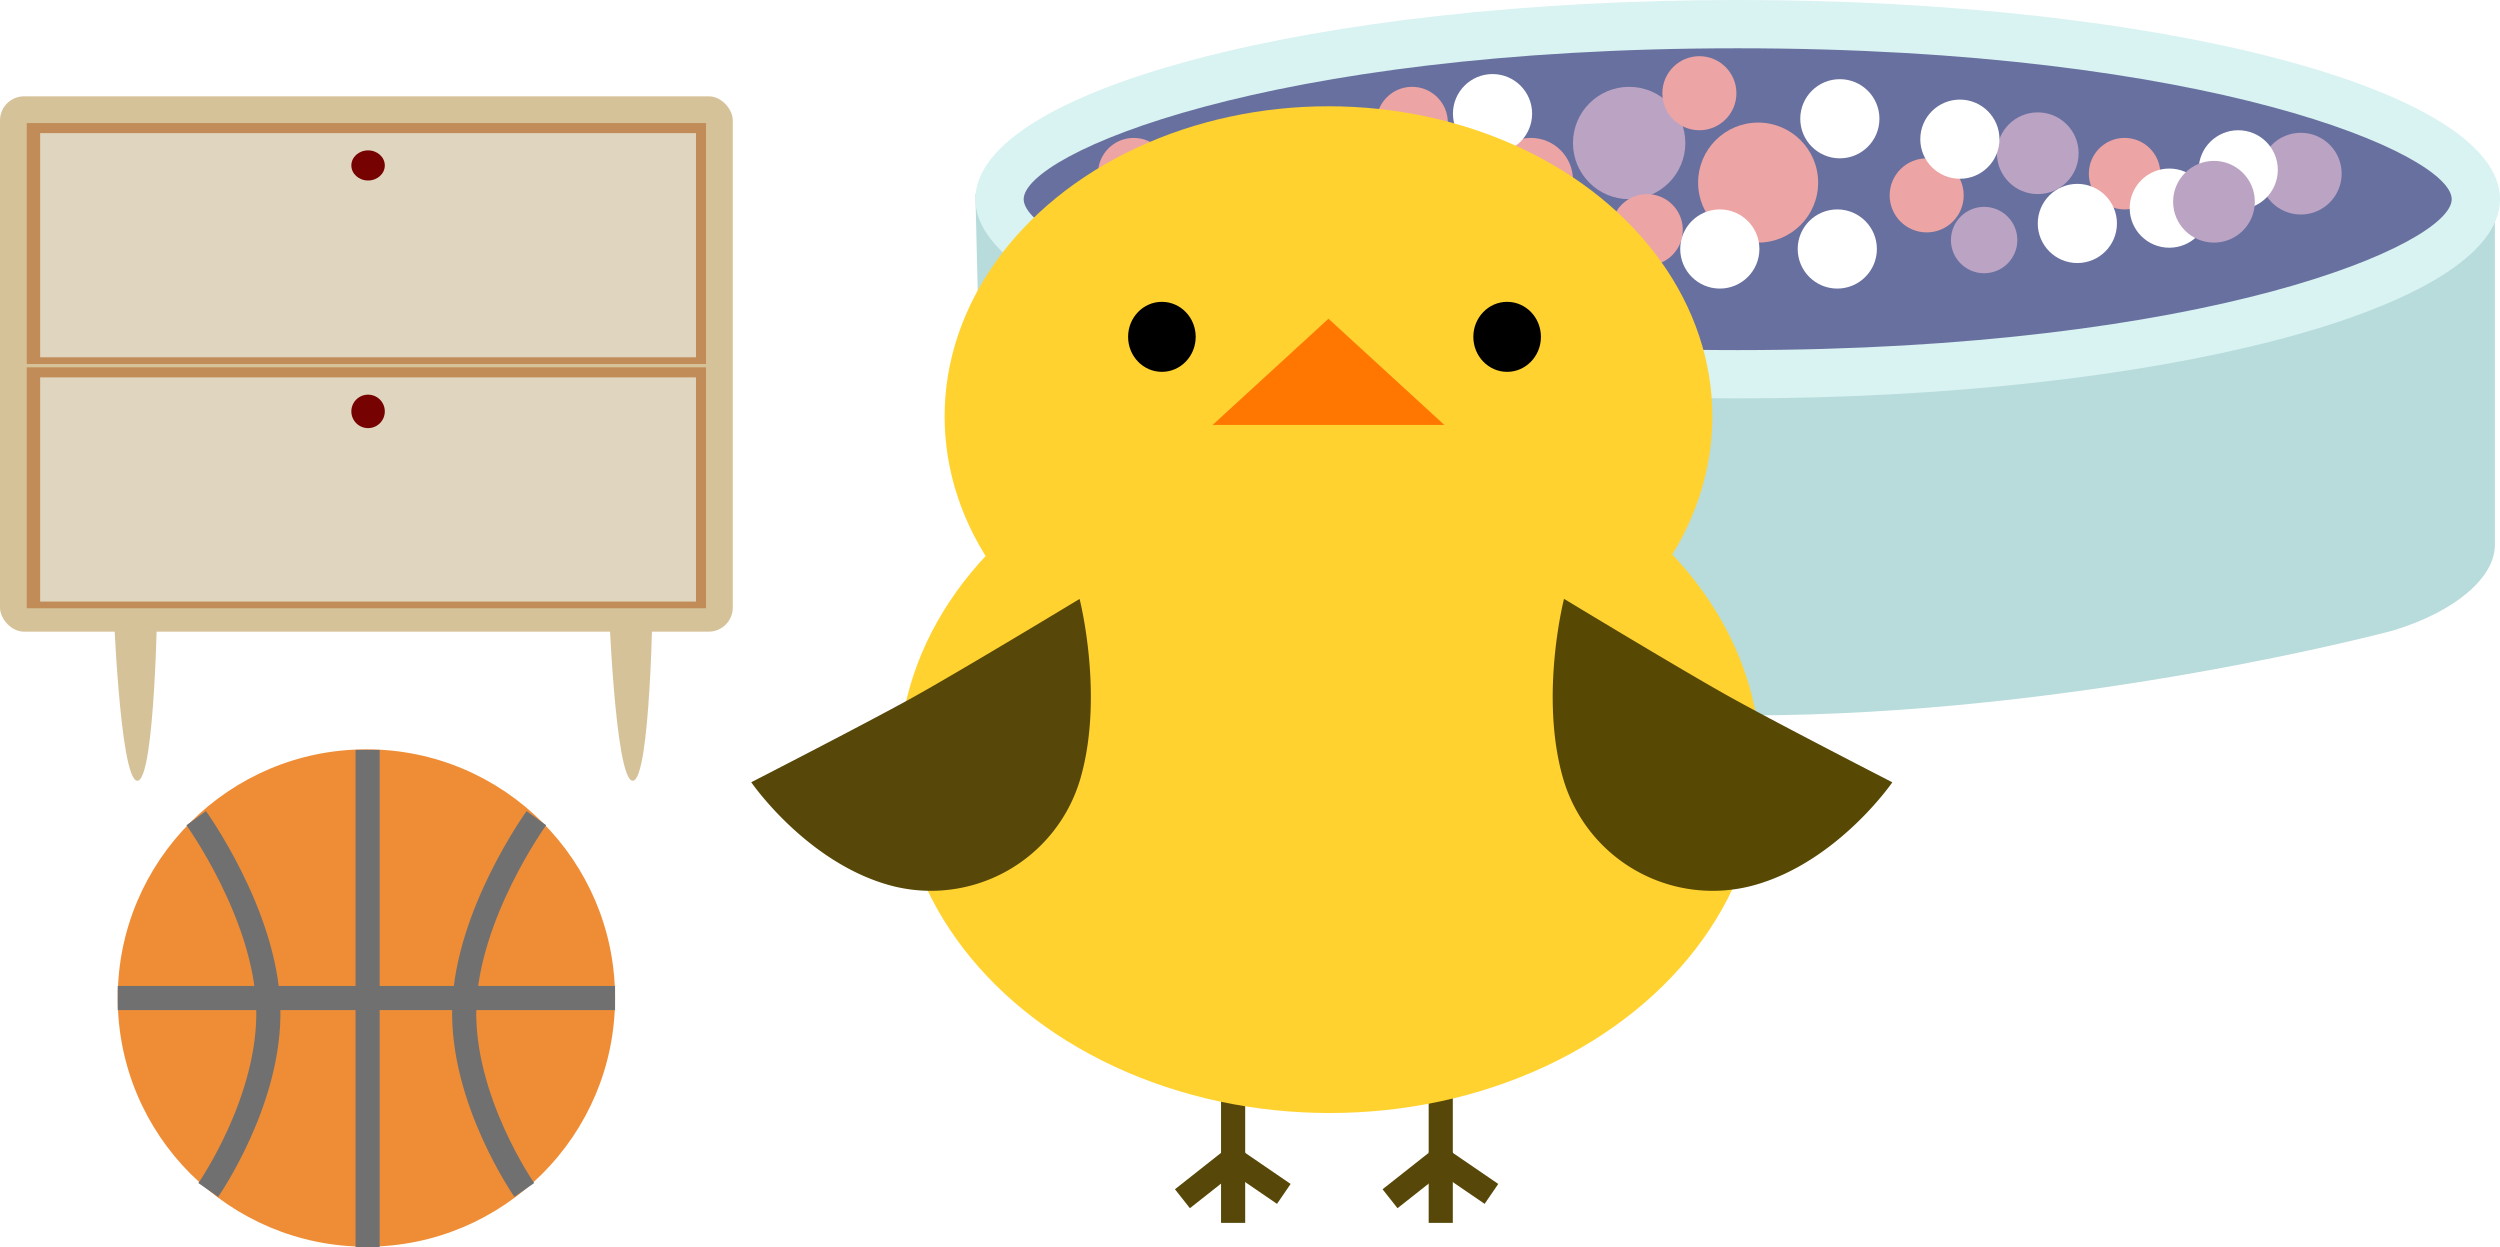 <svg xmlns="http://www.w3.org/2000/svg" xmlns:xlink="http://www.w3.org/1999/xlink" width="1035.515" height="516.614" viewBox="0 0 1035.515 516.614">
  <defs>
    <filter id="Ellipse_37" x="136.526" y="53.293" width="31.86" height="30.474" filterUnits="userSpaceOnUse">
      <feOffset dy="3" input="SourceAlpha"/>
      <feGaussianBlur stdDeviation="3" result="blur"/>
      <feFlood flood-opacity="0.161"/>
      <feComposite operator="in" in2="blur"/>
      <feComposite in="SourceGraphic"/>
    </filter>
    <filter id="Ellipse_38" x="136.526" y="154.468" width="31.86" height="31.86" filterUnits="userSpaceOnUse">
      <feOffset dy="3" input="SourceAlpha"/>
      <feGaussianBlur stdDeviation="3" result="blur-2"/>
      <feFlood flood-opacity="0.161"/>
      <feComposite operator="in" in2="blur-2"/>
      <feComposite in="SourceGraphic"/>
    </filter>
  </defs>
  <g id="duck" transform="translate(-77.237 -540)">
    <g id="浴缸" transform="translate(481.249 540)">
      <path id="Path_8" data-name="Path 8" d="M0,0H629.387V145.328c0,13.18-15.749,27.384-42.17,35.448,0,0-131.107,35.157-267.369,35.157S42.17,180.776,42.17,180.776c-21.881-6.711-38.755-26.616-38.755-39.8Z" transform="translate(0 80.392)" fill="#b8dbdb"/>
      <g id="Path_9" data-name="Path 9" transform="translate(0 0)" fill="#68709f">
        <path d="M 315.751 155.016 C 126.318 155.016 10 112.785 10 82.508 C 10 52.231 126.318 10 315.751 10 C 505.185 10 621.503 52.231 621.503 82.508 C 621.503 112.785 505.185 155.016 315.751 155.016 Z" stroke="none"/>
        <path d="M 315.751 20 C 120.623 20 20 63.814 20 82.508 C 20 101.201 120.623 145.016 315.751 145.016 C 510.88 145.016 611.503 101.201 611.503 82.508 C 611.503 63.814 510.88 20 315.751 20 M 315.751 -1.52587890625e-05 C 490.136 -1.52587890625e-05 631.503 36.94 631.503 82.508 C 631.503 128.076 490.136 165.016 315.751 165.016 C 141.367 165.016 0 128.076 0 82.508 C 0 36.94 141.367 -1.52587890625e-05 315.751 -1.52587890625e-05 Z" stroke="none" fill="#d9f2f2"/>
      </g>
      <circle id="Ellipse_8" data-name="Ellipse 8" cx="13.751" cy="13.751" r="13.751" transform="translate(115.3 49.716)" fill="#bba3c4"/>
      <circle id="Ellipse_27" data-name="Ellipse 27" cx="13.751" cy="13.751" r="13.751" transform="translate(404.077 85.681)" fill="#bba3c4"/>
      <circle id="Ellipse_9" data-name="Ellipse 9" cx="16.925" cy="16.925" r="16.925" transform="translate(156.554 65.583)" fill="#bba3c4"/>
      <circle id="Ellipse_31" data-name="Ellipse 31" cx="16.925" cy="16.925" r="16.925" transform="translate(532.07 55.005)" fill="#bba3c4"/>
      <circle id="Ellipse_18" data-name="Ellipse 18" cx="16.925" cy="16.925" r="16.925" transform="translate(423.118 46.543)" fill="#bba3c4"/>
      <circle id="Ellipse_10" data-name="Ellipse 10" cx="23.271" cy="23.271" r="23.271" transform="translate(247.524 35.965)" fill="#bba3c4"/>
      <circle id="Ellipse_11" data-name="Ellipse 11" cx="14.809" cy="14.809" r="14.809" transform="translate(461.198 57.121)" fill="#eda4a4"/>
      <circle id="Ellipse_12" data-name="Ellipse 12" cx="17.454" cy="17.454" r="17.454" transform="translate(212.617 57.121)" fill="#eda4a4"/>
      <circle id="Ellipse_29" data-name="Ellipse 29" cx="17.454" cy="17.454" r="17.454" transform="translate(125.878 70.872)" fill="#eda4a4"/>
      <circle id="Ellipse_13" data-name="Ellipse 13" cx="15.338" cy="15.338" r="15.338" transform="translate(378.69 65.583)" fill="#eda4a4"/>
      <circle id="Ellipse_33" data-name="Ellipse 33" cx="15.338" cy="15.338" r="15.338" transform="translate(284.546 23.272)" fill="#eda4a4"/>
      <circle id="Ellipse_17" data-name="Ellipse 17" cx="24.858" cy="24.858" r="24.858" transform="translate(299.356 50.774)" fill="#eda4a4"/>
      <circle id="Ellipse_16" data-name="Ellipse 16" cx="14.809" cy="14.809" r="14.809" transform="translate(166.074 35.965)" fill="#eda4a4"/>
      <circle id="Ellipse_14" data-name="Ellipse 14" cx="14.809" cy="14.809" r="14.809" transform="translate(263.391 80.392)" fill="#eda4a4"/>
      <circle id="Ellipse_15" data-name="Ellipse 15" cx="14.809" cy="14.809" r="14.809" transform="translate(50.774 57.121)" fill="#eda4a4"/>
      <circle id="Ellipse_19" data-name="Ellipse 19" cx="16.396" cy="16.396" r="16.396" transform="translate(198.865 81.45)" fill="#fff"/>
      <circle id="Ellipse_28" data-name="Ellipse 28" cx="16.396" cy="16.396" r="16.396" transform="translate(197.808 30.676)" fill="#fff"/>
      <circle id="Ellipse_21" data-name="Ellipse 21" cx="16.396" cy="16.396" r="16.396" transform="translate(340.61 86.739)" fill="#fff"/>
      <circle id="Ellipse_26" data-name="Ellipse 26" cx="16.396" cy="16.396" r="16.396" transform="translate(391.384 41.254)" fill="#fff"/>
      <circle id="Ellipse_25" data-name="Ellipse 25" cx="16.396" cy="16.396" r="16.396" transform="translate(291.951 86.739)" fill="#fff"/>
      <circle id="Ellipse_22" data-name="Ellipse 22" cx="16.396" cy="16.396" r="16.396" transform="translate(440.042 76.161)" fill="#fff"/>
      <circle id="Ellipse_23" data-name="Ellipse 23" cx="16.396" cy="16.396" r="16.396" transform="translate(506.683 53.947)" fill="#fff"/>
      <circle id="Ellipse_24" data-name="Ellipse 24" cx="16.396" cy="16.396" r="16.396" transform="translate(341.667 32.792)" fill="#fff"/>
      <circle id="Ellipse_30" data-name="Ellipse 30" cx="16.396" cy="16.396" r="16.396" transform="translate(478.123 69.815)" fill="#fff"/>
      <circle id="Ellipse_20" data-name="Ellipse 20" cx="16.396" cy="16.396" r="16.396" transform="translate(96.26 66.641)" fill="#fff"/>
      <circle id="Ellipse_32" data-name="Ellipse 32" cx="16.925" cy="16.925" r="16.925" transform="translate(496.105 66.641)" fill="#bba3c4"/>
    </g>
    <g id="鴨子" transform="translate(381.503 584.022)">
      <line id="Line_17" data-name="Line 17" y2="31" transform="translate(206.498 408.5)" fill="none" stroke="#574809" stroke-width="10"/>
      <line id="Line_21" data-name="Line 21" y2="31" transform="translate(292.498 408.5)" fill="none" stroke="#574809" stroke-width="10"/>
      <line id="Line_18" data-name="Line 18" x1="19" y2="15" transform="translate(185.498 437.5)" fill="none" stroke="#574809" stroke-width="10"/>
      <line id="Line_24" data-name="Line 24" x1="19" y2="15" transform="translate(271.498 437.5)" fill="none" stroke="#574809" stroke-width="10"/>
      <line id="Line_19" data-name="Line 19" y2="29.25" transform="translate(206.498 433.25)" fill="none" stroke="#574809" stroke-width="10"/>
      <line id="Line_22" data-name="Line 22" y2="29.25" transform="translate(292.498 433.25)" fill="none" stroke="#574809" stroke-width="10"/>
      <line id="Line_20" data-name="Line 20" x2="19" y2="13" transform="translate(208.498 437.5)" fill="none" stroke="#574809" stroke-width="10"/>
      <line id="Line_23" data-name="Line 23" x2="19" y2="13" transform="translate(294.498 437.5)" fill="none" stroke="#574809" stroke-width="10"/>
      <ellipse id="Ellipse_2" data-name="Ellipse 2" cx="159" cy="128.5" rx="159" ry="128.5" transform="translate(86.998)" fill="#ffd230"/>
      <ellipse id="Ellipse_3" data-name="Ellipse 3" cx="178.5" cy="144" rx="178.5" ry="144" transform="translate(67.998 129)" fill="#ffd230"/>
      <path id="Polygon_1" data-name="Polygon 1" d="M48,0,96,44H0Z" transform="translate(197.998 88)" fill="#f70"/>
      <ellipse id="Ellipse_4" data-name="Ellipse 4" cx="14" cy="14.5" rx="14" ry="14.5" transform="translate(162.998 81)"/>
      <ellipse id="Ellipse_5" data-name="Ellipse 5" cx="14" cy="14.5" rx="14" ry="14.5" transform="translate(305.998 81)"/>
      <path id="Path_10" data-name="Path 10" d="M109.78,0s20.867,35.607,20.867,71.23a64.5,64.5,0,0,1-64.5,64.5C30.525,135.73,0,110.537,0,110.537S38.279,74.65,54.4,58.525,109.78,0,109.78,0Z" transform="matrix(0.961, 0.276, -0.276, 0.961, 37.412, 173.758)" fill="#574809"/>
      <path id="Path_11" data-name="Path 11" d="M109.78,135.73s20.867-35.607,20.867-71.23A64.5,64.5,0,0,0,66.147,0C30.525,0,0,25.193,0,25.193S38.279,61.08,54.4,77.2,109.78,135.73,109.78,135.73Z" transform="translate(486.497 304.23) rotate(164)" fill="#574804"/>
    </g>
    <g id="櫃子" transform="translate(77.237 579.89)">
      <path id="Path_13" data-name="Path 13" d="M8.323,0c7.427,0,10.083,76.528,10.083,76.528S16.484,79.064,9.9,79.064,0,76.528,0,76.528.9,0,8.323,0Z" transform="translate(65.222 283.504) rotate(180)" fill="#d6c298"/>
      <path id="Path_15" data-name="Path 15" d="M8.323,0c7.427,0,10.083,76.528,10.083,76.528S16.484,79.064,9.9,79.064,0,76.528,0,76.528.9,0,8.323,0Z" transform="translate(270.401 283.504) rotate(180)" fill="#d6c298"/>
      <rect id="Rectangle_50" data-name="Rectangle 50" width="303.526" height="221.754" rx="10" fill="#d6c298"/>
      <rect id="Rectangle_53" data-name="Rectangle 53" width="281.351" height="99.789" transform="translate(11.088 11.088)" fill="#c18c57"/>
      <rect id="Rectangle_55" data-name="Rectangle 55" width="281.351" height="99.789" transform="translate(11.088 112.263)" fill="#c18c57"/>
      <rect id="Rectangle_51" data-name="Rectangle 51" width="271.649" height="92.86" transform="translate(16.632 15.246)" fill="#e0d5bf"/>
      <rect id="Rectangle_54" data-name="Rectangle 54" width="271.649" height="92.86" transform="translate(16.632 116.421)" fill="#e0d5bf"/>
      <g transform="matrix(1, 0, 0, 1, 0, -39.89)" filter="url(#Ellipse_37)">
        <ellipse id="Ellipse_37-2" data-name="Ellipse 37" cx="6.93" cy="6.237" rx="6.93" ry="6.237" transform="translate(145.53 59.29)" fill="#760202"/>
      </g>
      <g transform="matrix(1, 0, 0, 1, 0, -39.89)" filter="url(#Ellipse_38)">
        <circle id="Ellipse_38-2" data-name="Ellipse 38" cx="6.93" cy="6.93" r="6.93" transform="translate(145.53 160.47)" fill="#760202"/>
      </g>
    </g>
    <g id="籃球" transform="translate(126 850.386)">
      <circle id="Ellipse_6" data-name="Ellipse 6" cx="103" cy="103" r="103" fill="#ef8d37"/>
      <line id="Line_25" data-name="Line 25" x2="206" transform="translate(0 103)" fill="none" stroke="#707070" stroke-width="10"/>
      <path id="Path_6" data-name="Path 6" d="M0,0S28.6,39.621,29.855,78.121,5,154,5,154" transform="translate(32.5 28.5)" fill="none" stroke="#707070" stroke-width="10"/>
      <path id="Path_7" data-name="Path 7" d="M29.9,0S1.293,39.621.043,78.121,24.9,154,24.9,154" transform="translate(143.5 28.5)" fill="none" stroke="#707070" stroke-width="10"/>
      <line id="Line_26" data-name="Line 26" y2="206" transform="translate(103.5 0.228)" fill="none" stroke="#707070" stroke-width="10"/>
    </g>
  </g>
</svg>
